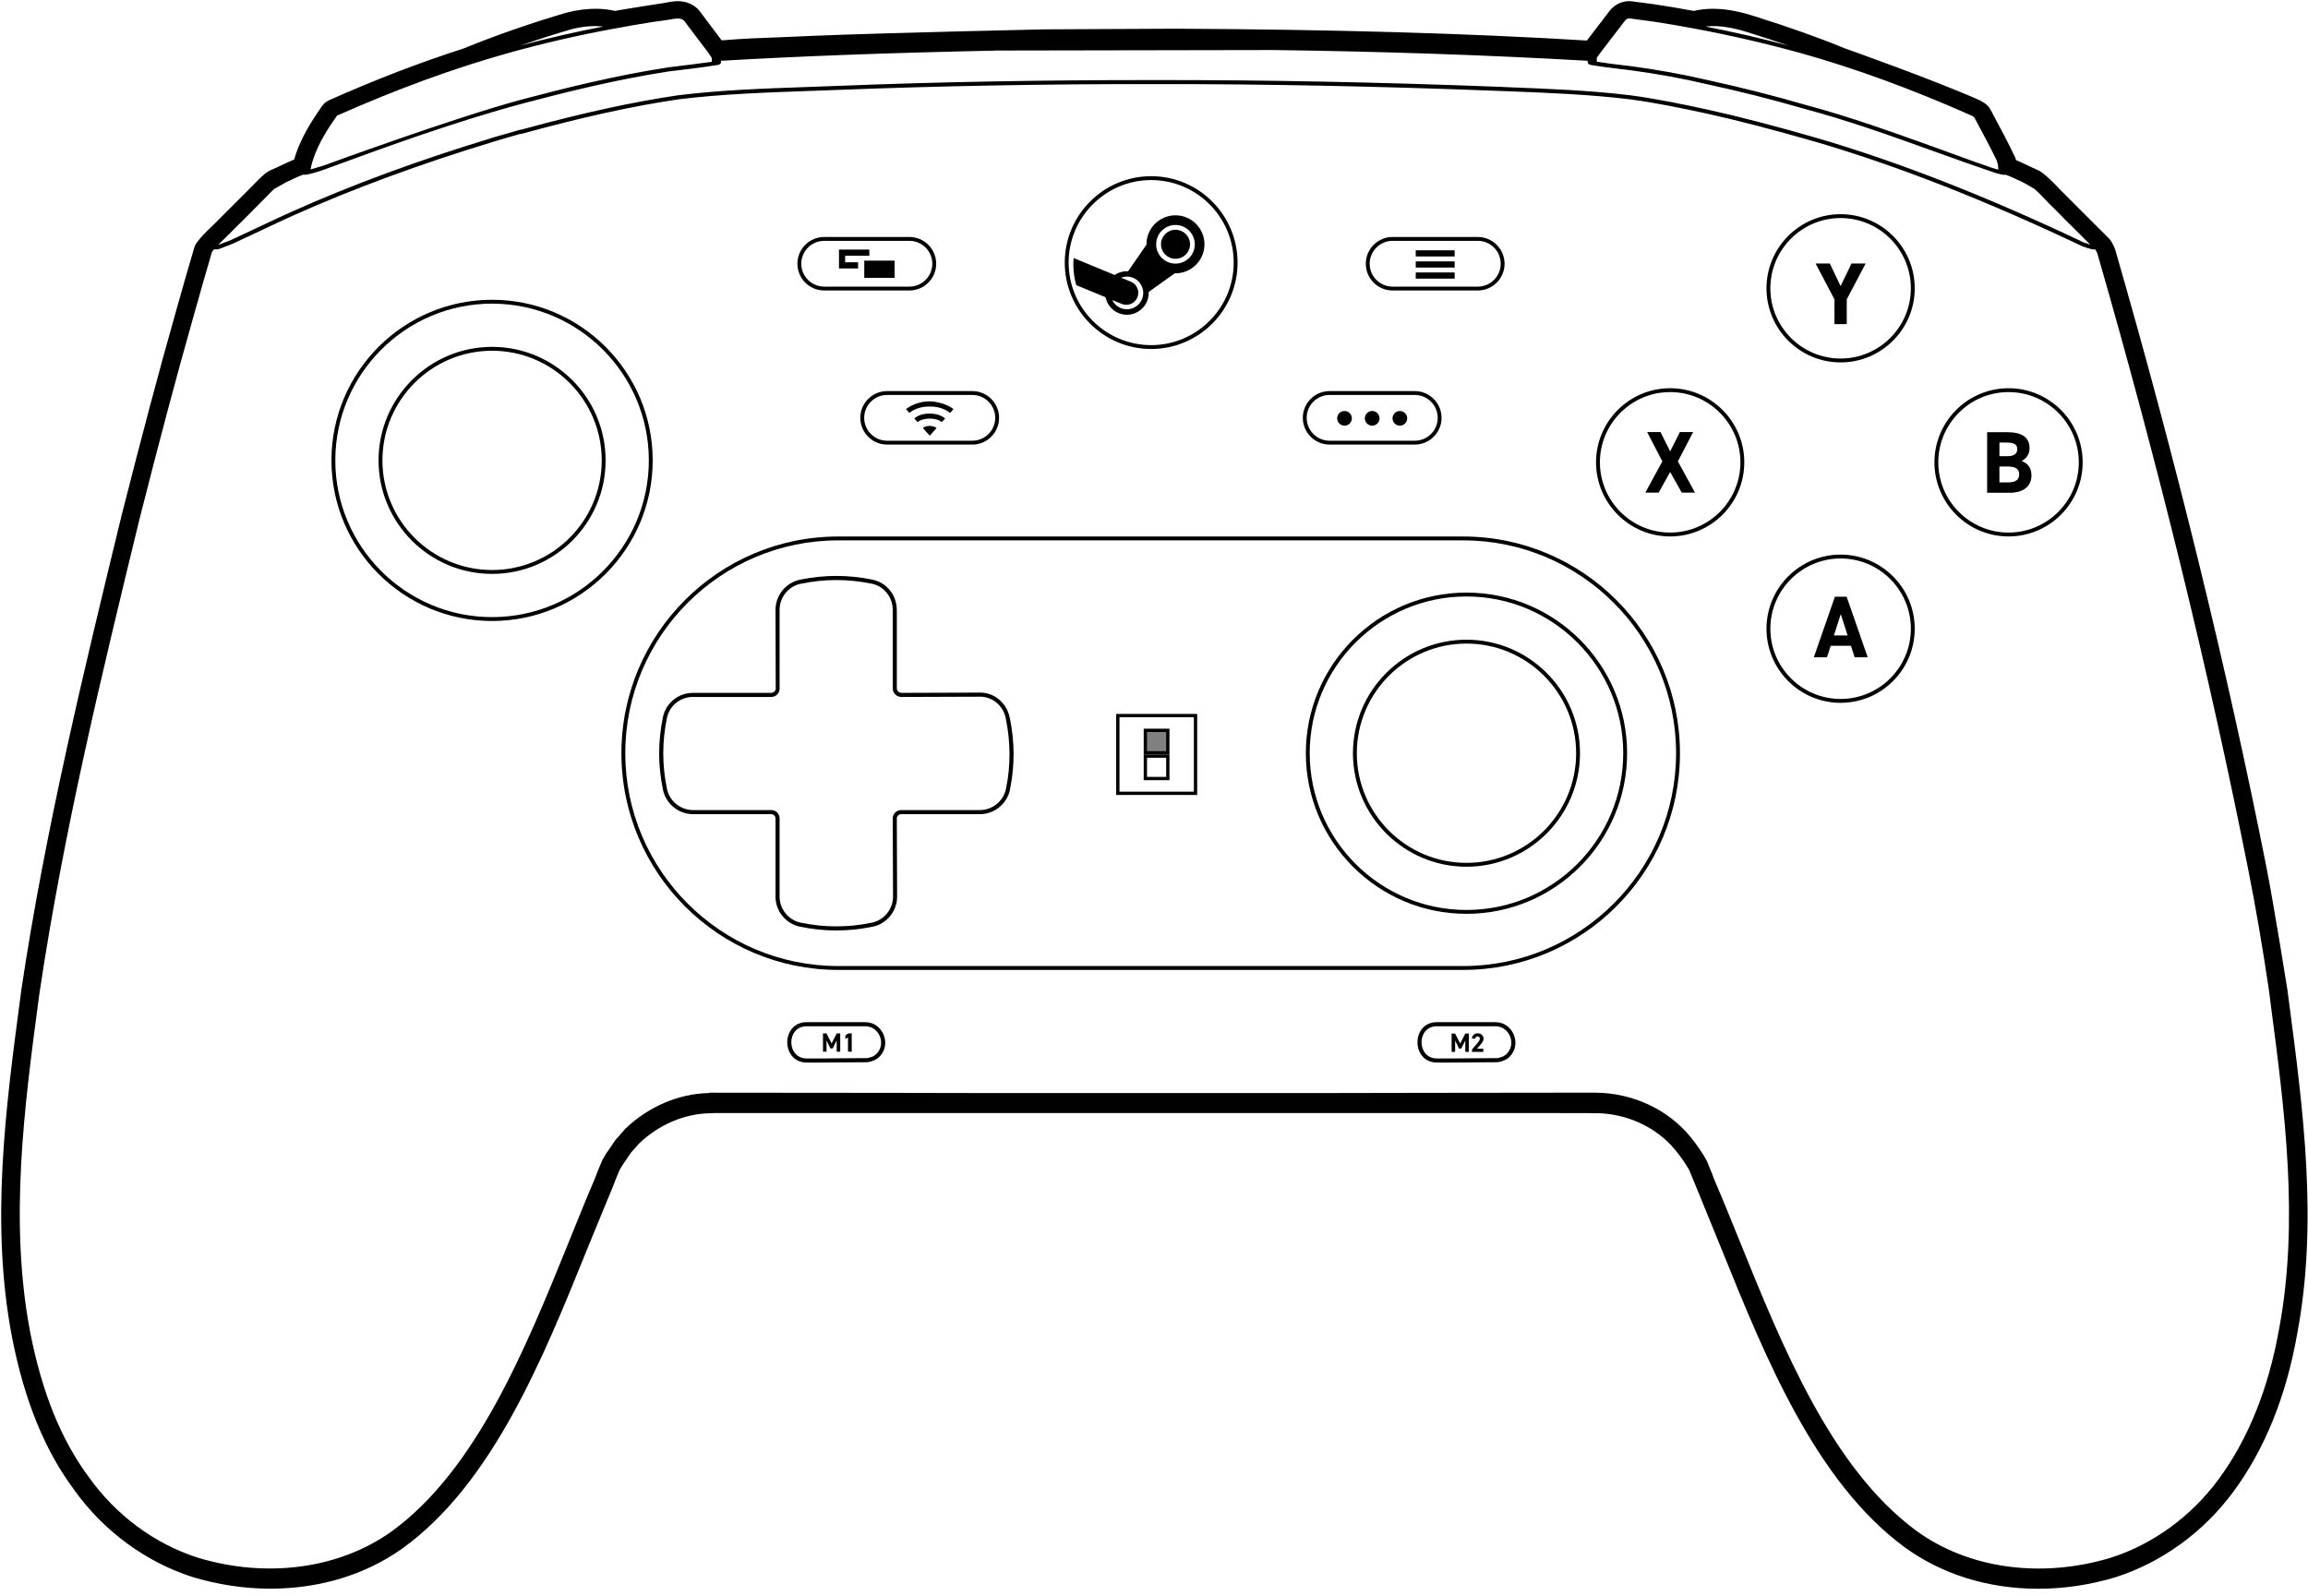 <?xml version="1.0"?>
<svg xmlns="http://www.w3.org/2000/svg" viewBox="0 0 279 193" fill="black">
  <g>
    <path fill="currentColor" d="M163.418 50.575C163.418 50.086 163.021 49.688 162.531 49.688C162.041 49.688 161.643 50.085 161.643 50.575C161.643 51.065 162.04 51.464 162.531 51.464C163.021 51.464 163.418 51.065 163.418 50.575Z"/>
    <path fill="currentColor" d="M166.762 50.575C166.762 50.086 166.366 49.688 165.875 49.688C165.384 49.688 164.988 50.085 164.988 50.575C164.988 51.065 165.384 51.464 165.875 51.464C166.366 51.464 166.762 51.065 166.762 50.575Z"/>
    <path fill="currentColor" d="M170.108 50.575C170.108 50.086 169.711 49.688 169.221 49.688C168.731 49.688 168.333 50.085 168.333 50.575C168.333 51.065 168.73 51.464 169.221 51.464C169.711 51.464 170.108 51.065 170.108 50.575Z"/>
    <path fill="currentColor" d="M108.144 31.511H104.477V33.597H108.144V31.511Z"/>
    <path fill="currentColor" d="M102.166 30.919H105.088V30.173H101.421V32.456H103.729V31.709H102.166V30.919Z"/>
    <path fill="currentColor" d="M175.844 30.261H171.14V31.007H175.844V30.261Z"/>
    <path fill="currentColor" d="M175.844 31.601H171.14V32.347H175.844V31.601Z"/>
    <path fill="currentColor" d="M175.844 32.94H171.14V33.686H175.844V32.94Z"/>
    <path fill="currentColor" d="M219.262 79.468L221.809 72.146H223.23L225.777 79.468H224.196L223.752 78.077H221.3L220.853 79.468H219.262ZM221.691 76.825H223.346L222.519 74.246L221.691 76.825Z"/>
    <path fill="currentColor" d="M242.664 52.252C244.393 52.252 245.338 52.868 245.338 54.173C245.338 54.927 244.956 55.446 244.373 55.734C245.126 56.008 245.572 56.56 245.572 57.474C245.572 58.609 244.829 59.575 242.898 59.575H240.212V52.253L242.664 52.252ZM241.699 55.149H242.685C243.502 55.149 243.853 54.831 243.853 54.311C243.853 53.8 243.597 53.503 242.527 53.503H241.699V55.149ZM241.699 58.322H242.771C243.662 58.322 244.086 57.981 244.086 57.356C244.086 56.667 243.629 56.401 242.631 56.401H241.698V58.322H241.699Z"/>
    <path fill="currentColor" d="M198.893 59.558L200.95 55.78L199.114 52.235H200.729L201.895 54.569L203.072 52.235H204.675L202.828 55.78L204.897 59.558H203.295L201.895 57.063L200.504 59.558H198.893Z"/>
    <path fill="currentColor" d="M221.195 31.861L222.501 34.589L223.816 31.861H225.524L223.243 36.19V39.183H221.757V36.19L219.477 31.861H221.195Z"/>
    <path fill="currentColor" d="M112.385 49.145C113.329 49.145 114.188 49.392 114.844 49.921L115.262 49.454C114.698 48.989 113.418 48.525 112.385 48.525C111.35 48.525 110.307 48.854 109.521 49.467L109.926 49.92C110.582 49.392 111.439 49.145 112.385 49.145Z"/>
    <path fill="currentColor" d="M112.384 50.608C112.945 50.608 113.456 50.727 113.857 51.028L114.248 50.59C113.796 50.227 113.204 50.002 112.385 50.002C111.576 50.002 110.985 50.204 110.526 50.59L110.918 51.028C111.315 50.728 111.823 50.608 112.384 50.608Z"/>
    <path fill="currentColor" d="M112.39 52.675L111.564 51.751C111.564 51.751 111.81 51.495 112.384 51.495C112.958 51.495 113.212 51.751 113.212 51.751L112.39 52.675Z"/>
    <path fill="currentColor" d="M276.7 121.109L276.52 119.729C276.52 119.718 274.871 109.348 273.95 104.718C269.221 80.889 263.1 55.858 255.74 30.338C255.591 29.818 255.35 29.399 255.18 29.128C255.1 29.008 255.01 28.899 254.909 28.798C254.909 28.798 249.26 23.168 248.92 22.809C248.18 22.029 247.409 21.219 246.58 20.688C246.439 20.598 245.699 20.279 245.43 20.149C244.64 19.768 244.1 19.518 243.7 19.348C243.69 19.309 243.68 19.268 243.671 19.229C243.641 19.149 243.621 19.079 243.591 18.999C243.57 18.959 243.551 18.919 243.53 18.89C242.73 17.189 241.82 15.499 240.94 13.859L240.65 13.299C240.53 13.079 240.407 12.89 240.217 12.73C240.036 12.541 239.82 12.419 239.71 12.349C239.689 12.339 239.42 12.169 239.31 12.12C233.77 9.65 223 5.84 222.99 5.84C219.86 4.55 216.421 3.33 212.18 1.99C210.83 1.56 209.02 1.06 207.07 1.06C206.27 1.06 205.49 1.15 204.76 1.32C203.07 1.009 201.43 0.73 199.86 0.5C199.831 0.49 197.6 0.2 197.34 0.17C197.19 0.141 197.06 0.141 196.93 0.141C196.2 0.141 195.49 0.42 194.95 0.92C194.791 1.04 194.66 1.19 194.541 1.359C194.28 1.7 192.851 3.58 191.831 4.9C177.45 4.03 161.65 3.57 142.221 3.47C142.211 3.47 126.541 3.549 126.241 3.549C126.241 3.549 107.042 3.97 98.351 4.329C96.92 4.399 95.641 4.449 94.411 4.499C92.092 4.579 89.882 4.659 87.241 4.879C86.351 3.709 85.271 2.279 84.542 1.299C84.441 1.159 84.321 1.039 84.191 0.939C83.731 0.549 82.991 0.14 81.92 0.14C81.33 0.14 80.815 0.267 80.351 0.349C80.092 0.396 75.971 1.019 74.33 1.32C73.591 1.15 72.81 1.06 71.99 1.06C70.92 1.06 69.761 1.209 68.57 1.509C68.541 1.519 68.51 1.519 68.48 1.53C64.19 2.79 60.02 4.24 56.111 5.83C56.09 5.84 56.07 5.85 56.05 5.859C50.78 7.549 45.31 9.65 39.78 12.12C39.469 12.26 39.169 12.49 38.969 12.769L38.86 12.919C38.86 12.919 38.567 13.36 38.409 13.579C36.979 15.688 36.04 17.569 35.559 19.289C35.139 19.449 34.569 19.72 33.668 20.149C33.398 20.279 32.939 20.479 32.918 20.489C32.229 20.739 31.658 21.289 30.799 22.178C30.649 22.328 30.549 22.449 30.479 22.508C30.459 22.529 28.899 24.088 28.899 24.088C28.2 24.798 26.61 26.378 26.579 26.408C26.36 26.648 26.03 26.958 25.689 27.288C24.979 27.969 24.259 28.658 23.749 29.389C23.689 29.479 23.64 29.569 23.59 29.659C23.55 29.759 23.499 29.879 23.47 29.979C22.73 32.499 21.96 35.178 21.249 37.719C19.189 44.969 17.109 52.819 14.68 62.389C10.16 80.999 5.49 100.209 2.58 119.669C2.58 119.69 2.48 120.44 2.48 120.44C0.68 133.98 -1.19 147.98 1.47 161.759C2.96 169.32 5.39 175.299 8.919 180.059C12.46 185.049 17.56 188.82 23.239 190.65C26.36 191.589 29.519 192.07 32.679 192.07C38.649 192.07 44.168 190.389 48.629 187.219C59.519 179.379 65.639 164.249 71.029 150.9C72.068 148.33 74.049 143.58 74.058 143.549C74.308 142.889 74.598 142.139 74.917 141.409C75.138 140.989 76.118 139.598 76.288 139.339C76.448 139.159 77.128 138.4 77.298 138.209C79.678 135.949 82.792 134.624 85.862 134.594C85.862 134.594 86.03 134.592 86.307 134.57H188.147C189.727 134.57 191.297 134.57 192.857 134.58C196.607 134.59 200.208 136.25 202.487 139C203.248 139.94 203.807 140.75 204.227 141.52C204.227 141.52 207.047 148.39 208.097 150.991C213.407 164.14 219.437 179.041 230.157 187.001C234.687 190.321 240.298 192.081 246.397 192.081C249.547 192.081 252.717 191.601 255.817 190.661C261.368 188.861 266.378 185.221 269.947 180.39C273.758 175.25 276.368 168.81 277.697 161.241C280.221 147.869 278.431 134.259 276.7 121.109ZM211.521 3.979C213.201 4.508 214.751 5.008 216.201 5.518C212.891 4.628 209.531 3.858 206.161 3.208C208.051 2.989 209.98 3.479 211.521 3.979ZM193.03 6.979L193.461 6.378C194.591 4.918 196.45 2.479 196.45 2.479C196.591 2.298 196.801 2.199 197.03 2.229C197.051 2.229 198.49 2.438 199.35 2.539L199.85 2.608C201.48 2.858 203.11 3.129 204.74 3.438C204.77 3.449 204.81 3.459 204.85 3.459C209.15 4.259 213.43 5.249 217.64 6.409C224.22 8.249 231.2 10.799 238.38 13.999C238.512 14.069 238.547 14.099 238.58 14.119C238.652 14.186 238.683 14.229 238.699 14.268L238.929 14.699C239.749 16.22 240.589 17.789 241.339 19.329L241.509 19.849L241.569 20.49C241.466 20.616 236.29 18.67 233.809 17.78C228.729 15.96 223.489 14.07 218.149 12.65C214.439 11.57 210.489 10.57 206.409 9.679C203.46 8.99 200.319 8.419 197.08 7.99C196.989 7.98 196.899 7.97 196.809 7.96L196.319 7.9C196.149 7.879 195.979 7.859 195.809 7.839C194.889 7.73 193.949 7.609 193.029 7.459L193.03 6.979ZM69.091 3.529C70.49 3.178 71.771 3.079 72.92 3.209C69.451 3.879 66.141 4.64 62.941 5.499C64.951 4.799 67.011 4.14 69.091 3.529ZM37.681 19.849L37.841 19.31C38.471 17.33 39.74 15.39 40.74 13.98C47.9 10.799 54.871 8.25 61.451 6.41C65.52 5.269 69.75 4.29 74.24 3.46C74.27 3.46 74.301 3.46 74.33 3.45C75.77 3.17 77.25 2.92 78.75 2.679C78.75 2.679 80.316 2.472 80.811 2.39C81.548 2.267 82.221 2.079 82.691 2.49C83.491 3.57 84.691 5.15 85.631 6.38L86.031 6.981L86.06 7.471C84.98 7.63 82.281 7.96 82.281 7.96C81.791 8.02 81.291 8.08 80.801 8.141C74.401 9.12 68.211 10.67 63.011 12.05C54.771 14.27 39.28 19.959 39.17 20C38.922 20.085 37.57 20.49 37.551 20.49C37.58 20.279 37.621 20.06 37.681 19.849ZM27.23 28.759C27.6 28.4 27.96 28.06 28.23 27.759C28.96 27.06 29.74 26.269 30.49 25.509C30.99 24.999 31.49 24.489 31.97 24.019C32.07 23.929 32.22 23.769 32.409 23.58C32.599 23.38 32.889 23.08 33.149 22.84L34.61 22.02C35.239 21.721 36.389 21.17 36.679 21.11C36.701 21.117 36.729 21.121 36.748 21.121H36.963C37.004 21.117 37.238 21.081 37.238 21.081C37.289 21.071 37.599 20.999 37.709 20.961C38.019 20.911 39.559 20.392 39.629 20.341C46.799 17.711 54.939 14.741 63.129 12.531C68.328 11.151 74.498 9.61 80.869 8.631C81.529 8.551 82.188 8.472 82.848 8.392C83.988 8.251 85.167 8.111 86.308 7.921H86.318C86.498 7.901 86.668 7.871 86.839 7.841C86.869 7.841 86.908 7.821 86.939 7.801C86.999 7.771 87.059 7.732 87.089 7.701C87.129 7.651 87.158 7.591 87.158 7.531V7.349C96.888 6.78 107.418 6.39 120.238 6.12C120.268 6.12 120.289 6.12 120.308 6.109L153.978 6.049C166.999 6.22 179.768 6.65 191.928 7.349V7.53C191.928 7.59 191.988 7.689 192.038 7.74C192.058 7.76 192.197 7.84 192.248 7.84C193.388 8.04 194.588 8.19 195.748 8.33C196.168 8.38 196.598 8.43 197.018 8.48C200.238 8.91 203.358 9.47 206.298 10.169C210.368 11.049 214.308 12.049 218.018 13.129C223.338 14.539 228.579 16.419 233.638 18.239C236.128 19.139 238.698 20.059 241.188 20.899C241.265 20.928 242.397 21.25 242.408 21.108C242.698 21.169 243.848 21.719 244.478 22.018C244.608 22.079 244.708 22.128 244.808 22.188L245.928 22.838C246.368 23.208 246.838 23.708 247.298 24.188C247.678 24.588 248.038 24.959 248.348 25.239C249.158 26.079 250.028 26.949 250.858 27.759L252.669 29.57C252.599 29.54 252.528 29.519 252.439 29.509L252.409 29.489C252.29 29.438 252.149 29.369 251.989 29.358C240.199 23.758 229.63 19.619 219.689 16.699C214.519 15.209 210.299 14.108 206.399 13.249C203.439 12.599 200.259 11.949 197.08 11.519C192.189 10.929 187.12 10.73 182.21 10.54L181.39 10.5C166.69 9.93 152.62 9.66 139.55 9.68C126.239 9.67 113.28 9.901 101.07 10.391C99.89 10.44 98.701 10.481 97.52 10.52C92.41 10.701 87.121 10.88 81.97 11.52C76.409 12.34 70.55 13.621 62.99 15.68C62.951 15.67 62.91 15.67 62.871 15.69C61.721 16.01 60.57 16.34 59.42 16.68C59.4 16.69 59.381 16.701 59.361 16.71C50.41 19.439 42.5 22.35 35.19 25.63C34.08 26.12 32.97 26.651 31.89 27.16C31.01 27.58 30.12 28 29.22 28.41C28.48 28.769 27.8 29.09 27.111 29.33C27.02 29.359 26.93 29.4 26.84 29.439C26.68 29.5 26.52 29.56 26.38 29.589C26.641 29.319 26.94 29.039 27.23 28.759ZM275.501 160.699C274.221 167.909 271.751 174.029 268.16 178.888C264.871 183.338 260.27 186.689 255.2 188.319C246.74 190.888 237.9 189.659 231.581 185.018C221.371 177.439 215.471 162.848 210.27 149.979C209.21 147.369 208.22 144.909 207.22 142.588C207.03 142.068 206.83 141.568 206.62 141.058L206.34 140.378C205.85 139.458 205.18 138.468 204.29 137.378C201.58 134.098 197.319 132.128 192.89 132.108H188.34C182.63 132.108 176.92 132.118 171.21 132.128C163.68 132.149 156.149 132.158 148.62 132.149H130.51C122.95 132.159 115.38 132.149 107.82 132.128C100.49 132.118 93.16 132.108 85.83 132.108C85.781 132.108 85.74 132.128 85.711 132.148C82.061 132.217 78.391 133.778 75.591 136.467C75.41 136.677 75.231 136.887 75.041 137.097C74.83 137.327 74.631 137.557 74.41 137.807C74.23 138.087 74.041 138.358 73.85 138.627C73.49 139.137 73.121 139.667 72.82 140.247C72.461 141.047 72.14 141.867 71.881 142.567C70.891 144.867 69.91 147.296 68.871 149.877C63.58 162.947 57.6 177.757 47.261 185.207C40.951 189.677 32.221 190.847 23.891 188.317C18.681 186.647 14 183.176 10.711 178.546C7.391 174.067 5.091 168.386 3.67 161.176C1.091 147.756 2.92 133.937 4.701 120.576L4.801 119.876C7.691 100.506 12.351 81.316 16.861 62.766C19.282 53.217 21.362 45.397 23.421 38.147C24.132 35.596 24.892 32.947 25.622 30.457C25.691 30.356 25.771 30.257 25.862 30.147H26.141C26.181 30.147 26.342 30.143 26.414 30.123C26.689 30.036 26.791 29.987 27.02 29.897C27.111 29.856 27.19 29.827 27.281 29.796C27.99 29.546 28.68 29.217 29.43 28.856C30.329 28.447 31.22 28.027 32.1 27.606C33.18 27.096 34.29 26.567 35.39 26.077C42.701 22.807 50.59 19.897 59.54 17.167C59.56 17.167 59.579 17.157 59.6 17.147C60.68 16.817 61.77 16.506 62.861 16.197C62.91 16.207 62.951 16.207 62.99 16.197C70.591 14.117 76.47 12.827 82.031 12.007C87.16 11.377 92.43 11.187 97.531 11.007C98.72 10.968 99.91 10.927 101.091 10.877C113.291 10.398 126.25 10.148 139.551 10.167C152.621 10.147 166.681 10.427 181.371 10.997L182.19 11.027C187.09 11.217 192.15 11.417 197.02 12.006C200.18 12.426 203.34 13.086 206.3 13.727C210.18 14.586 214.39 15.686 219.55 17.166C229.48 20.086 240.04 24.227 251.83 29.826C251.87 29.846 251.909 29.855 251.949 29.846C252.019 29.846 252.109 29.897 252.189 29.936L252.279 29.977C252.319 29.997 252.37 30.006 252.399 29.997C252.429 30.007 252.489 30.017 252.549 30.037C252.629 30.077 252.738 30.117 252.859 30.117C252.939 30.147 253.029 30.157 253.099 30.157C253.139 30.157 253.179 30.157 253.219 30.147H253.259L253.299 30.186C253.399 30.336 253.509 30.537 253.569 30.756C260.92 56.236 267.029 81.217 271.75 105.006C272.67 109.616 273.529 114.616 274.3 119.866L274.47 121.236C276.181 134.219 277.95 147.649 275.501 160.699Z"/>
    <path fill="currentColor" d="M100.529 126.146L101.145 124.94H101.571V127.153H101.142V125.78L100.66 126.756H100.388L99.913 125.79V127.153H99.487V124.94H99.907L100.529 126.146Z"/>
    <path fill="currentColor" d="M102.958 127.153H102.509V125.409L102.192 125.617V125.185L102.554 124.94H102.958V127.153Z"/>
    <path fill="currentColor" d="M176.518 126.161L177.134 124.955H177.56V127.168H177.13V125.795L176.648 126.77H176.376L175.901 125.805V127.168H175.476V124.955H175.896L176.518 126.161Z"/>
    <path fill="currentColor" d="M179.308 127.168H177.942V126.879L178.683 126.007C178.821 125.847 178.888 125.712 178.888 125.568C178.888 125.388 178.756 125.299 178.612 125.299C178.462 125.299 178.349 125.391 178.336 125.568H177.94C177.94 125.186 178.253 124.926 178.636 124.926C179.032 124.926 179.334 125.202 179.334 125.568C179.334 125.86 179.142 126.088 179 126.255L178.545 126.791H179.309L179.308 127.168Z"/>
    <path fill="currentColor" d="M133.647 35.939C133.888 37.143 134.953 38.052 136.227 38.052C137.677 38.052 138.858 36.871 138.858 35.421C138.858 35.379 138.857 35.338 138.855 35.296L142.015 33.041C142.041 33.041 142.068 33.043 142.095 33.043C144.028 33.043 145.601 31.47 145.601 29.537C145.601 27.603 144.028 26.031 142.095 26.031C140.161 26.031 138.589 27.603 138.589 29.537C138.589 29.552 138.589 29.566 138.589 29.582L136.372 32.793C136.324 32.791 136.275 32.789 136.226 32.789C135.676 32.789 135.166 32.957 134.745 33.246L129.778 31.193C129.758 31.437 129.747 31.683 129.747 31.932C129.747 32.813 129.872 33.665 130.101 34.473L133.647 35.939ZM142.096 27.2C143.384 27.2 144.432 28.249 144.432 29.538C144.432 30.825 143.384 31.872 142.096 31.872C140.808 31.872 139.76 30.825 139.76 29.538C139.76 28.249 140.808 27.2 142.096 27.2ZM135.59 36.743C136.33 37.052 137.183 36.7 137.49 35.96C137.799 35.219 137.449 34.368 136.707 34.059L135.528 33.572C135.983 33.4 136.5 33.392 136.983 33.593C137.47 33.796 137.849 34.177 138.05 34.663C138.251 35.151 138.249 35.688 138.046 36.175C137.628 37.181 136.468 37.657 135.464 37.239C134.999 37.044 134.65 36.692 134.446 36.27L135.59 36.743Z"/>
    <path fill="currentColor" d="M142.1 31.288C143.069 31.288 143.855 30.503 143.855 29.532C143.855 28.563 143.069 27.778 142.1 27.778C141.13 27.778 140.344 28.563 140.344 29.532C140.344 30.503 141.13 31.288 142.1 31.288Z"/>
    <g>
      <path fill="currentColor" d="M101.096 112.494C99.637 112.494 98.178 112.342 96.729 112.041C96.719 112.04 96.709 112.039 96.7 112.037C94.997 111.681 93.759 110.165 93.747 108.426V108.42V98.974C93.747 98.931 93.75 98.945 93.747 98.902C93.731 98.662 93.532 98.468 93.296 98.433C93.26 98.435 93.241 98.434 93.207 98.434H83.794C83.789 98.434 83.782 98.434 83.778 98.434C82.028 98.434 80.501 97.191 80.141 95.48C80.138 95.466 80.137 95.455 80.136 95.443C79.533 92.548 79.533 89.613 80.137 86.718C80.138 86.706 80.139 86.695 80.141 86.685C80.499 84.972 82.026 83.767 83.774 83.767C83.821 83.767 83.856 83.769 83.909 83.767H93.207C93.493 83.767 93.72 83.577 93.772 83.323C93.78 83.281 93.776 83.258 93.776 83.222L93.747 73.743C93.747 71.975 94.989 70.446 96.7 70.088C96.751 70.078 96.778 70.07 96.831 70.062C99.662 69.487 102.549 69.485 105.38 70.062C105.455 70.082 105.455 70.082 105.496 70.089C107.207 70.446 108.405 71.976 108.405 73.724C108.405 73.771 108.414 73.808 108.412 73.855V83.209C108.412 83.517 108.663 83.767 108.97 83.767L118.342 83.736C118.4 83.736 118.417 83.73 118.455 83.73C120.203 83.73 121.677 84.972 122.036 86.685C122.046 86.732 122.059 86.763 122.08 86.839C122.655 89.67 122.686 92.525 122.108 95.355C122.11 95.411 122.1 95.437 122.091 95.48C121.731 97.191 120.202 98.434 118.454 98.434H108.951C108.914 98.434 108.9 98.436 108.846 98.434C108.597 98.49 108.411 98.689 108.411 98.955L108.445 108.291C108.445 108.327 108.447 108.361 108.447 108.402C108.447 110.151 107.206 111.679 105.495 112.038C105.482 112.041 105.469 112.043 105.457 112.043C104.01 112.343 102.553 112.494 101.096 112.494ZM96.781 111.548C96.792 111.549 96.802 111.55 96.81 111.552C99.652 112.148 102.539 112.149 105.383 111.552C105.396 111.549 105.407 111.548 105.42 111.547C106.849 111.235 107.894 109.981 107.95 108.527C107.953 108.498 107.953 108.459 107.953 108.42L107.916 98.974C107.916 98.373 108.387 97.937 108.968 97.937C109.015 97.937 109.043 97.934 109.099 97.939H118.435C119.93 97.939 121.228 96.915 121.581 95.489C121.6 95.435 121.598 95.409 121.605 95.369C122.202 92.525 122.164 89.64 121.568 86.796C121.558 86.749 121.546 86.704 121.541 86.661C121.191 85.271 119.98 84.269 118.547 84.226C118.472 84.23 118.472 84.23 118.436 84.23L108.952 84.263C108.946 84.263 108.94 84.263 108.934 84.261C108.382 84.243 107.936 83.798 107.917 83.245V83.227V73.743C107.917 73.697 107.911 73.673 107.915 73.616C107.865 72.182 106.894 70.94 105.504 70.598C105.454 70.59 105.426 70.581 105.384 70.574C102.539 69.977 99.658 69.979 96.815 70.576C96.766 70.585 96.739 70.593 96.675 70.6C95.257 70.958 94.24 72.251 94.24 73.723V83.096C94.242 83.153 94.244 83.199 94.244 83.24C94.244 83.82 93.805 84.262 93.224 84.262H83.758C83.713 84.262 83.687 84.258 83.632 84.26C82.185 84.325 80.939 85.337 80.63 86.762C80.629 86.774 80.628 86.784 80.626 86.794C80.028 89.639 80.028 92.523 80.626 95.367C80.629 95.381 80.63 95.392 80.631 95.404C80.948 96.863 82.251 97.922 83.745 97.937C83.749 97.937 83.754 97.937 83.758 97.937H93.111C93.158 97.937 93.187 97.938 93.224 97.938C93.806 97.938 94.242 98.379 94.242 98.959C94.242 99.007 94.238 99.024 94.24 99.084V108.399C94.24 109.91 95.307 111.23 96.781 111.548Z"/>
    </g>
    <path fill="currentColor" d="M98.535 128.466C98.187 128.466 97.847 128.464 97.515 128.461C96.638 128.461 95.925 128.065 95.511 127.342C95.05 126.542 95.052 125.471 95.513 124.678C95.925 123.969 96.632 123.58 97.501 123.58H97.517H104.601C105.568 123.581 106.411 124.15 106.8 125.067C107.197 125.995 107.027 127.007 106.355 127.71C106.353 127.712 106.308 127.756 106.306 127.758C106.21 127.85 106.166 127.892 106.046 127.975C105.982 128.034 105.903 128.075 105.833 128.112C105.806 128.127 105.776 128.142 105.744 128.162L105.609 128.217C105.287 128.335 104.954 128.449 104.579 128.424C103.654 128.424 102.63 128.435 101.593 128.445C100.564 128.455 99.523 128.466 98.535 128.466ZM97.518 127.966H97.52C98.795 127.981 100.202 127.964 101.59 127.949C102.598 127.939 103.596 127.928 104.523 127.928H104.602C104.889 127.957 105.159 127.857 105.44 127.752L105.53 127.718C105.526 127.715 105.566 127.694 105.604 127.673C105.661 127.644 105.702 127.622 105.746 127.584C105.858 127.504 105.892 127.471 105.962 127.403C106.531 126.811 106.664 126.004 106.347 125.259C106.036 124.529 105.368 124.074 104.603 124.074H97.519H97.505C96.817 124.074 96.263 124.376 95.943 124.926C95.567 125.572 95.567 126.444 95.941 127.094C96.264 127.657 96.824 127.965 97.516 127.965H97.518V127.966Z"/>
    <path fill="currentColor" d="M174.717 128.466C174.369 128.466 174.029 128.464 173.698 128.461C172.819 128.461 172.107 128.065 171.692 127.342C171.232 126.542 171.233 125.471 171.695 124.678C172.107 123.969 172.813 123.58 173.683 123.58H173.7H180.784C181.75 123.581 182.593 124.15 182.982 125.067C183.379 125.995 183.209 127.007 182.537 127.71C182.535 127.712 182.49 127.756 182.488 127.758C182.392 127.85 182.348 127.892 182.228 127.975C182.164 128.034 182.085 128.075 182.015 128.112C181.988 128.127 181.958 128.142 181.926 128.162L181.791 128.217C181.469 128.335 181.136 128.449 180.761 128.424C179.836 128.424 178.811 128.435 177.775 128.445C176.746 128.455 175.705 128.466 174.717 128.466ZM173.699 127.966H173.701C174.975 127.981 176.383 127.964 177.77 127.949C178.78 127.939 179.777 127.928 180.704 127.928H180.784C181.07 127.957 181.34 127.857 181.621 127.752L181.711 127.718C181.707 127.715 181.747 127.694 181.786 127.673C181.842 127.644 181.883 127.622 181.927 127.584C182.039 127.504 182.073 127.471 182.143 127.403C182.712 126.811 182.845 126.004 182.528 125.259C182.217 124.529 181.549 124.074 180.785 124.074H173.7H173.686C172.998 124.074 172.444 124.376 172.124 124.926C171.748 125.572 171.748 126.444 172.122 127.094C172.444 127.657 173.005 127.966 173.699 127.966Z"/>
    <path fill="currentColor" d="M59.486 69.384C51.919 69.384 45.761 63.228 45.761 55.661C45.761 48.093 51.918 41.936 59.486 41.936C67.052 41.936 73.209 48.092 73.209 55.661C73.209 63.228 67.053 69.384 59.486 69.384ZM59.486 42.404C52.176 42.404 46.23 48.351 46.23 55.661C46.23 62.97 52.176 68.915 59.486 68.915C66.795 68.915 72.74 62.97 72.74 55.661C72.74 48.352 66.795 42.404 59.486 42.404Z"/>
    <path fill="currentColor" d="M59.485 75.078C48.778 75.078 40.067 66.367 40.067 55.66C40.067 44.953 48.778 36.242 59.485 36.242C70.192 36.242 78.901 44.953 78.901 55.66C78.901 66.367 70.192 75.078 59.485 75.078ZM59.485 36.71C49.036 36.71 40.534 45.211 40.534 55.66C40.534 66.109 49.036 74.61 59.485 74.61C69.933 74.61 78.434 66.109 78.434 55.66C78.434 45.211 69.934 36.71 59.485 36.71Z"/>
    <path fill="currentColor" d="M177.273 104.787C169.706 104.787 163.55 98.631 163.55 91.063C163.55 83.495 169.705 77.339 177.273 77.339C184.841 77.339 190.997 83.494 190.997 91.063C190.997 98.631 184.841 104.787 177.273 104.787ZM177.273 77.808C169.964 77.808 164.017 83.755 164.017 91.064C164.017 98.374 169.964 104.32 177.273 104.32C184.583 104.32 190.53 98.374 190.53 91.064C190.53 83.755 184.583 77.808 177.273 77.808Z"/>
    <path fill="currentColor" d="M177.272 110.481C166.565 110.481 157.855 101.771 157.855 91.063C157.855 80.356 166.565 71.645 177.272 71.645C187.979 71.645 196.69 80.356 196.69 91.063C196.69 101.771 187.979 110.481 177.272 110.481ZM177.272 72.113C166.823 72.113 158.322 80.614 158.322 91.063C158.322 101.512 166.823 110.014 177.272 110.014C187.721 110.014 196.223 101.512 196.223 91.063C196.223 80.614 187.722 72.113 177.272 72.113Z"/>
    <path fill="currentColor" d="M201.895 64.856C196.955 64.856 192.936 60.836 192.936 55.895C192.936 50.956 196.955 46.936 201.895 46.936C206.835 46.936 210.855 50.956 210.855 55.895C210.854 60.837 206.835 64.856 201.895 64.856ZM201.895 47.403C197.212 47.403 193.403 51.214 193.403 55.895C193.403 60.579 197.213 64.387 201.895 64.387C206.577 64.387 210.388 60.578 210.388 55.895C210.388 51.214 206.577 47.403 201.895 47.403Z"/>
    <path fill="currentColor" d="M242.802 64.856C237.862 64.856 233.842 60.836 233.842 55.895C233.842 50.956 237.862 46.936 242.802 46.936C247.742 46.936 251.761 50.956 251.761 55.895C251.761 60.837 247.742 64.856 242.802 64.856ZM242.802 47.403C238.119 47.403 234.309 51.214 234.309 55.895C234.309 60.579 238.12 64.387 242.802 64.387C247.484 64.387 251.294 60.578 251.294 55.895C251.294 51.214 247.484 47.403 242.802 47.403Z"/>
    <path fill="currentColor" d="M222.5 43.815C217.56 43.815 213.541 39.794 213.541 34.854C213.541 29.914 217.56 25.895 222.5 25.895C227.44 25.895 231.46 29.914 231.46 34.854C231.46 39.794 227.44 43.815 222.5 43.815ZM222.5 26.362C217.817 26.362 214.008 30.173 214.008 34.854C214.008 39.537 217.818 43.346 222.5 43.346C227.182 43.346 230.993 39.536 230.993 34.854C230.993 30.173 227.183 26.362 222.5 26.362Z"/>
    <path fill="currentColor" d="M222.5 84.972C217.56 84.972 213.541 80.952 213.541 76.011C213.541 71.072 217.56 67.052 222.5 67.052C227.44 67.052 231.46 71.072 231.46 76.011C231.46 80.952 227.44 84.972 222.5 84.972ZM222.5 67.519C217.817 67.519 214.008 71.33 214.008 76.011C214.008 80.695 217.818 84.503 222.5 84.503C227.182 84.503 230.993 80.694 230.993 76.011C230.993 71.329 227.183 67.519 222.5 67.519Z"/>
    <path fill="currentColor" d="M176.88 117.263H101.319C86.873 117.263 75.119 105.509 75.119 91.064C75.119 76.617 86.873 64.864 101.319 64.864H176.88C191.326 64.864 203.079 76.617 203.079 91.064C203.079 105.509 191.326 117.263 176.88 117.263ZM101.319 65.331C87.131 65.331 75.588 76.874 75.588 91.063C75.588 105.251 87.131 116.794 101.319 116.794H176.88C191.068 116.794 202.612 105.25 202.612 91.063C202.612 76.874 191.068 65.331 176.88 65.331H101.319Z"/>
    <path fill="currentColor" d="M139.156 42.192C133.398 42.192 128.712 37.506 128.712 31.747C128.712 25.988 133.399 21.302 139.156 21.302C144.916 21.302 149.601 25.988 149.601 31.747C149.601 37.506 144.916 42.192 139.156 42.192ZM139.156 21.77C133.656 21.77 129.179 26.246 129.179 31.748C129.179 37.25 133.656 41.726 139.156 41.726C144.658 41.726 149.135 37.25 149.135 31.748C149.135 26.246 144.658 21.77 139.156 21.77Z"/>
    <path fill="currentColor" d="M109.936 35.118H99.629C97.846 35.118 96.395 33.668 96.395 31.885C96.395 30.103 97.846 28.652 99.629 28.652H109.936C111.719 28.652 113.17 30.103 113.17 31.885C113.17 33.668 111.719 35.118 109.936 35.118ZM99.629 29.118C98.105 29.118 96.862 30.36 96.862 31.885C96.862 33.41 98.103 34.652 99.629 34.652H109.936C111.461 34.652 112.702 33.41 112.702 31.885C112.702 30.36 111.462 29.118 109.936 29.118H99.629Z"/>
    <path fill="currentColor" d="M117.539 53.749H107.233C105.45 53.749 104 52.299 104 50.516C104 48.733 105.45 47.283 107.233 47.283H117.539C119.322 47.283 120.773 48.733 120.773 50.516C120.773 52.299 119.322 53.749 117.539 53.749ZM107.233 47.749C105.709 47.749 104.466 48.991 104.466 50.516C104.466 52.042 105.708 53.283 107.233 53.283H117.539C119.064 53.283 120.306 52.043 120.306 50.516C120.306 48.992 119.065 47.749 117.539 47.749H107.233Z"/>
    <path fill="currentColor" d="M171.028 53.749H160.722C158.939 53.749 157.489 52.299 157.489 50.516C157.489 48.733 158.939 47.283 160.722 47.283H171.028C172.811 47.283 174.261 48.733 174.261 50.516C174.261 52.299 172.812 53.749 171.028 53.749ZM160.723 47.749C159.198 47.749 157.956 48.991 157.956 50.516C157.956 52.042 159.197 53.283 160.723 53.283H171.029C172.554 53.283 173.796 52.043 173.796 50.516C173.796 48.992 172.555 47.749 171.029 47.749H160.723Z"/>
    <path fill="currentColor" d="M178.644 35.118H168.338C166.555 35.118 165.105 33.668 165.105 31.885C165.105 30.103 166.555 28.652 168.338 28.652H178.644C180.427 28.652 181.877 30.103 181.877 31.885C181.877 33.668 180.427 35.118 178.644 35.118ZM168.338 29.118C166.813 29.118 165.571 30.36 165.571 31.885C165.571 33.41 166.812 34.652 168.338 34.652H178.644C180.169 34.652 181.411 33.41 181.411 31.885C181.411 30.36 180.17 29.118 178.644 29.118H168.338Z"/>
    <path stroke="currentColor" fill="" d="M135.127 86.514H144.52V95.911H135.127V86.514Z" stroke-width="0.4"/>
    <path stroke="currentColor" fill="" d="M138.455 91.413H141.17V94.124H138.455V91.413Z" stroke-width="0.4"/>
    <path stroke="currentColor" fill="grey" d="M138.455 88.299H141.17V91.012H138.455V88.299Z" stroke-width="0.4"/>
  </g>
  <defs>
    <filter x="75.684" y="69.63" width="50.843" height="50.864" filterUnits="userSpaceOnUse" colorInterpolationFilters="sRGB">
      <feFlood floodOpacity="0" result="BackgroundImageFix"/>
      <feColorMatrix in="SourceAlpha" type="matrix" values="0 0 0 0 0 0 0 0 0 0 0 0 0 0 0 0 0 0 127 0" result="hardAlpha"/>
      <feOffset dy="4"/>
      <feGaussianBlur stdDeviation="2"/>
      <feComposite in2="hardAlpha" operator="out"/>
      <feColorMatrix type="matrix" values="0 0 0 0 0 0 0 0 0 0 0 0 0 0 0 0 0 0 0.25 0"/>
      <feBlend mode="normal" in2="BackgroundImageFix" result="effect1_dropShadow_109_171"/>
      <feBlend mode="normal" in="SourceGraphic" in2="effect1_dropShadow_109_171" result="shape"/>
    </filter>
    <clipPath>
      <rect fill="currentColor" width="278.95" height="192.124"/>
    </clipPath>
  </defs>
</svg>
